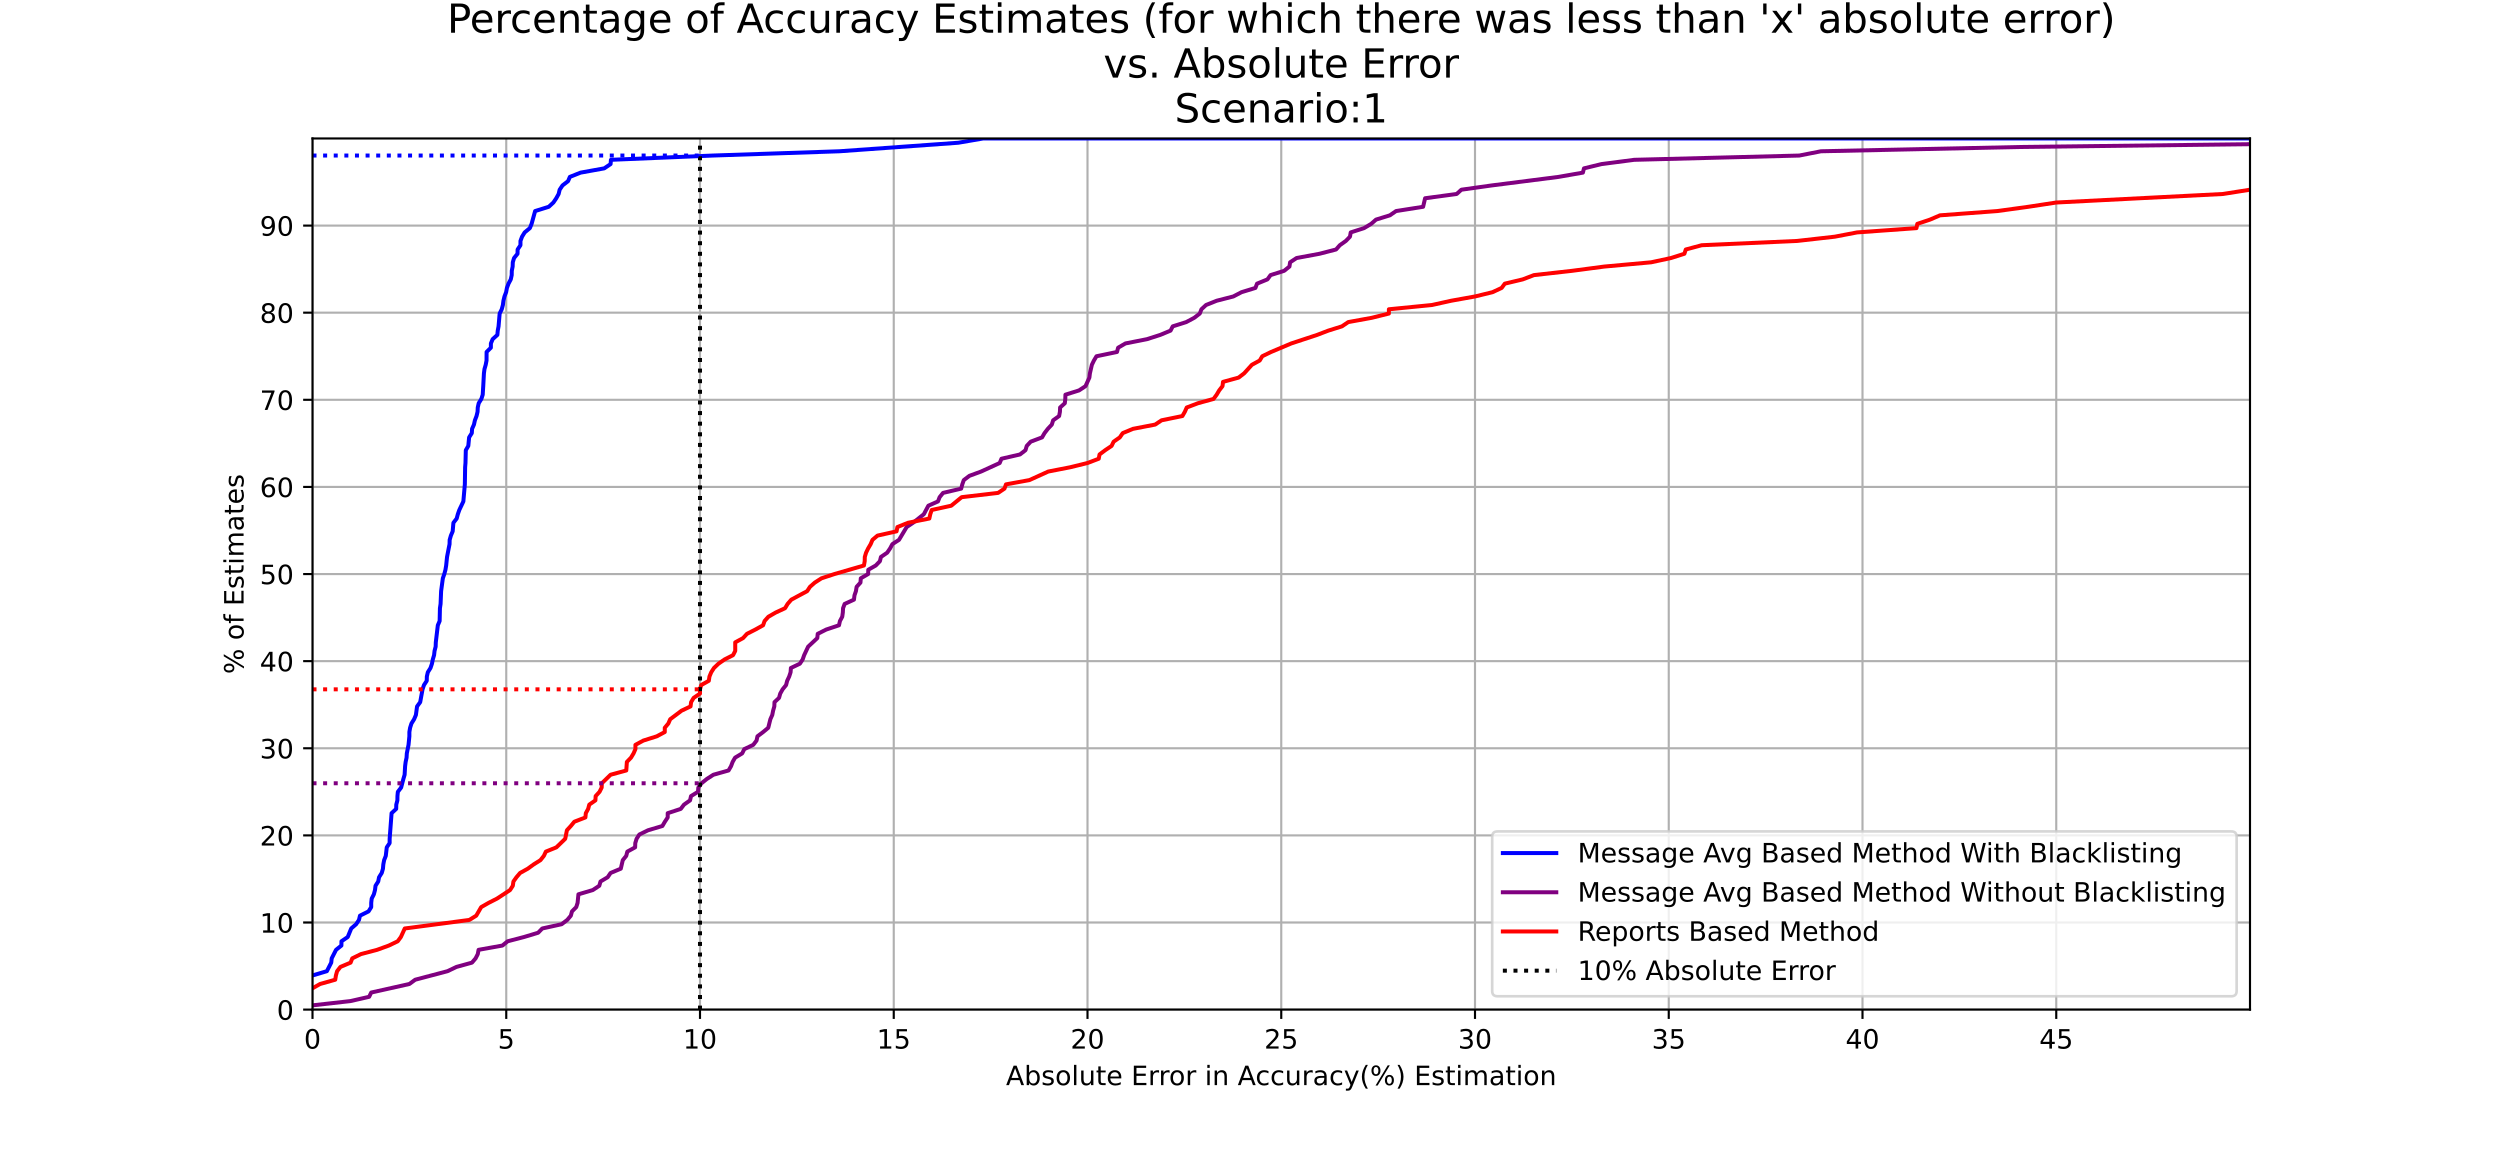 <?xml version="1.0" encoding="utf-8" standalone="no"?>
<!DOCTYPE svg PUBLIC "-//W3C//DTD SVG 1.1//EN"
  "http://www.w3.org/Graphics/SVG/1.1/DTD/svg11.dtd">
<!-- Created with matplotlib (https://matplotlib.org/) -->
<svg height="432pt" version="1.1" viewBox="0 0 936 432" width="936pt" xmlns="http://www.w3.org/2000/svg" xmlns:xlink="http://www.w3.org/1999/xlink">
 <defs>
  <style type="text/css">
*{stroke-linecap:butt;stroke-linejoin:round;}
  </style>
 </defs>
 <g id="figure_1">
  <g id="patch_1">
   <path d="M 0 432 
L 936 432 
L 936 0 
L 0 0 
z
" style="fill:#ffffff;"/>
  </g>
  <g id="axes_1">
   <g id="patch_2">
    <path d="M 117 378 
L 842.4 378 
L 842.4 51.84 
L 117 51.84 
z
" style="fill:#ffffff;"/>
   </g>
   <g id="matplotlib.axis_1">
    <g id="xtick_1">
     <g id="line2d_1">
      <path clip-path="url(#p8e0e2e0a4d)" d="M 117 378 
L 117 51.84 
" style="fill:none;stroke:#b0b0b0;stroke-linecap:square;stroke-width:0.8;"/>
     </g>
     <g id="line2d_2">
      <defs>
       <path d="M 0 0 
L 0 3.5 
" id="mb0bf7fd49f" style="stroke:#000000;stroke-width:0.8;"/>
      </defs>
      <g>
       <use style="stroke:#000000;stroke-width:0.8;" x="117" xlink:href="#mb0bf7fd49f" y="378"/>
      </g>
     </g>
     <g id="text_1">
      <!-- 0 -->
      <defs>
       <path d="M 31.781 66.406 
Q 24.172 66.406 20.328 58.906 
Q 16.5 51.422 16.5 36.375 
Q 16.5 21.391 20.328 13.891 
Q 24.172 6.391 31.781 6.391 
Q 39.453 6.391 43.281 13.891 
Q 47.125 21.391 47.125 36.375 
Q 47.125 51.422 43.281 58.906 
Q 39.453 66.406 31.781 66.406 
z
M 31.781 74.219 
Q 44.047 74.219 50.516 64.516 
Q 56.984 54.828 56.984 36.375 
Q 56.984 17.969 50.516 8.266 
Q 44.047 -1.422 31.781 -1.422 
Q 19.531 -1.422 13.062 8.266 
Q 6.594 17.969 6.594 36.375 
Q 6.594 54.828 13.062 64.516 
Q 19.531 74.219 31.781 74.219 
z
" id="DejaVuSans-48"/>
      </defs>
      <g transform="translate(113.819 392.598)scale(0.1 -0.1)">
       <use xlink:href="#DejaVuSans-48"/>
      </g>
     </g>
    </g>
    <g id="xtick_2">
     <g id="line2d_3">
      <path clip-path="url(#p8e0e2e0a4d)" d="M 189.54 378 
L 189.54 51.84 
" style="fill:none;stroke:#b0b0b0;stroke-linecap:square;stroke-width:0.8;"/>
     </g>
     <g id="line2d_4">
      <g>
       <use style="stroke:#000000;stroke-width:0.8;" x="189.54" xlink:href="#mb0bf7fd49f" y="378"/>
      </g>
     </g>
     <g id="text_2">
      <!-- 5 -->
      <defs>
       <path d="M 10.797 72.906 
L 49.516 72.906 
L 49.516 64.594 
L 19.828 64.594 
L 19.828 46.734 
Q 21.969 47.469 24.109 47.828 
Q 26.266 48.188 28.422 48.188 
Q 40.625 48.188 47.75 41.5 
Q 54.891 34.812 54.891 23.391 
Q 54.891 11.625 47.562 5.094 
Q 40.234 -1.422 26.906 -1.422 
Q 22.312 -1.422 17.547 -0.641 
Q 12.797 0.141 7.719 1.703 
L 7.719 11.625 
Q 12.109 9.234 16.797 8.062 
Q 21.484 6.891 26.703 6.891 
Q 35.156 6.891 40.078 11.328 
Q 45.016 15.766 45.016 23.391 
Q 45.016 31 40.078 35.438 
Q 35.156 39.891 26.703 39.891 
Q 22.75 39.891 18.812 39.016 
Q 14.891 38.141 10.797 36.281 
z
" id="DejaVuSans-53"/>
      </defs>
      <g transform="translate(186.359 392.598)scale(0.1 -0.1)">
       <use xlink:href="#DejaVuSans-53"/>
      </g>
     </g>
    </g>
    <g id="xtick_3">
     <g id="line2d_5">
      <path clip-path="url(#p8e0e2e0a4d)" d="M 262.08 378 
L 262.08 51.84 
" style="fill:none;stroke:#b0b0b0;stroke-linecap:square;stroke-width:0.8;"/>
     </g>
     <g id="line2d_6">
      <g>
       <use style="stroke:#000000;stroke-width:0.8;" x="262.08" xlink:href="#mb0bf7fd49f" y="378"/>
      </g>
     </g>
     <g id="text_3">
      <!-- 10 -->
      <defs>
       <path d="M 12.406 8.297 
L 28.516 8.297 
L 28.516 63.922 
L 10.984 60.406 
L 10.984 69.391 
L 28.422 72.906 
L 38.281 72.906 
L 38.281 8.297 
L 54.391 8.297 
L 54.391 0 
L 12.406 0 
z
" id="DejaVuSans-49"/>
      </defs>
      <g transform="translate(255.718 392.598)scale(0.1 -0.1)">
       <use xlink:href="#DejaVuSans-49"/>
       <use x="63.623" xlink:href="#DejaVuSans-48"/>
      </g>
     </g>
    </g>
    <g id="xtick_4">
     <g id="line2d_7">
      <path clip-path="url(#p8e0e2e0a4d)" d="M 334.62 378 
L 334.62 51.84 
" style="fill:none;stroke:#b0b0b0;stroke-linecap:square;stroke-width:0.8;"/>
     </g>
     <g id="line2d_8">
      <g>
       <use style="stroke:#000000;stroke-width:0.8;" x="334.62" xlink:href="#mb0bf7fd49f" y="378"/>
      </g>
     </g>
     <g id="text_4">
      <!-- 15 -->
      <g transform="translate(328.257 392.598)scale(0.1 -0.1)">
       <use xlink:href="#DejaVuSans-49"/>
       <use x="63.623" xlink:href="#DejaVuSans-53"/>
      </g>
     </g>
    </g>
    <g id="xtick_5">
     <g id="line2d_9">
      <path clip-path="url(#p8e0e2e0a4d)" d="M 407.16 378 
L 407.16 51.84 
" style="fill:none;stroke:#b0b0b0;stroke-linecap:square;stroke-width:0.8;"/>
     </g>
     <g id="line2d_10">
      <g>
       <use style="stroke:#000000;stroke-width:0.8;" x="407.16" xlink:href="#mb0bf7fd49f" y="378"/>
      </g>
     </g>
     <g id="text_5">
      <!-- 20 -->
      <defs>
       <path d="M 19.188 8.297 
L 53.609 8.297 
L 53.609 0 
L 7.328 0 
L 7.328 8.297 
Q 12.938 14.109 22.625 23.891 
Q 32.328 33.688 34.812 36.531 
Q 39.547 41.844 41.422 45.531 
Q 43.312 49.219 43.312 52.781 
Q 43.312 58.594 39.234 62.25 
Q 35.156 65.922 28.609 65.922 
Q 23.969 65.922 18.812 64.312 
Q 13.672 62.703 7.812 59.422 
L 7.812 69.391 
Q 13.766 71.781 18.938 73 
Q 24.125 74.219 28.422 74.219 
Q 39.75 74.219 46.484 68.547 
Q 53.219 62.891 53.219 53.422 
Q 53.219 48.922 51.531 44.891 
Q 49.859 40.875 45.406 35.406 
Q 44.188 33.984 37.641 27.219 
Q 31.109 20.453 19.188 8.297 
z
" id="DejaVuSans-50"/>
      </defs>
      <g transform="translate(400.798 392.598)scale(0.1 -0.1)">
       <use xlink:href="#DejaVuSans-50"/>
       <use x="63.623" xlink:href="#DejaVuSans-48"/>
      </g>
     </g>
    </g>
    <g id="xtick_6">
     <g id="line2d_11">
      <path clip-path="url(#p8e0e2e0a4d)" d="M 479.7 378 
L 479.7 51.84 
" style="fill:none;stroke:#b0b0b0;stroke-linecap:square;stroke-width:0.8;"/>
     </g>
     <g id="line2d_12">
      <g>
       <use style="stroke:#000000;stroke-width:0.8;" x="479.7" xlink:href="#mb0bf7fd49f" y="378"/>
      </g>
     </g>
     <g id="text_6">
      <!-- 25 -->
      <g transform="translate(473.337 392.598)scale(0.1 -0.1)">
       <use xlink:href="#DejaVuSans-50"/>
       <use x="63.623" xlink:href="#DejaVuSans-53"/>
      </g>
     </g>
    </g>
    <g id="xtick_7">
     <g id="line2d_13">
      <path clip-path="url(#p8e0e2e0a4d)" d="M 552.24 378 
L 552.24 51.84 
" style="fill:none;stroke:#b0b0b0;stroke-linecap:square;stroke-width:0.8;"/>
     </g>
     <g id="line2d_14">
      <g>
       <use style="stroke:#000000;stroke-width:0.8;" x="552.24" xlink:href="#mb0bf7fd49f" y="378"/>
      </g>
     </g>
     <g id="text_7">
      <!-- 30 -->
      <defs>
       <path d="M 40.578 39.312 
Q 47.656 37.797 51.625 33 
Q 55.609 28.219 55.609 21.188 
Q 55.609 10.406 48.188 4.484 
Q 40.766 -1.422 27.094 -1.422 
Q 22.516 -1.422 17.656 -0.516 
Q 12.797 0.391 7.625 2.203 
L 7.625 11.719 
Q 11.719 9.328 16.594 8.109 
Q 21.484 6.891 26.812 6.891 
Q 36.078 6.891 40.938 10.547 
Q 45.797 14.203 45.797 21.188 
Q 45.797 27.641 41.281 31.266 
Q 36.766 34.906 28.719 34.906 
L 20.219 34.906 
L 20.219 43.016 
L 29.109 43.016 
Q 36.375 43.016 40.234 45.922 
Q 44.094 48.828 44.094 54.297 
Q 44.094 59.906 40.109 62.906 
Q 36.141 65.922 28.719 65.922 
Q 24.656 65.922 20.016 65.031 
Q 15.375 64.156 9.812 62.312 
L 9.812 71.094 
Q 15.438 72.656 20.344 73.438 
Q 25.25 74.219 29.594 74.219 
Q 40.828 74.219 47.359 69.109 
Q 53.906 64.016 53.906 55.328 
Q 53.906 49.266 50.438 45.094 
Q 46.969 40.922 40.578 39.312 
z
" id="DejaVuSans-51"/>
      </defs>
      <g transform="translate(545.878 392.598)scale(0.1 -0.1)">
       <use xlink:href="#DejaVuSans-51"/>
       <use x="63.623" xlink:href="#DejaVuSans-48"/>
      </g>
     </g>
    </g>
    <g id="xtick_8">
     <g id="line2d_15">
      <path clip-path="url(#p8e0e2e0a4d)" d="M 624.78 378 
L 624.78 51.84 
" style="fill:none;stroke:#b0b0b0;stroke-linecap:square;stroke-width:0.8;"/>
     </g>
     <g id="line2d_16">
      <g>
       <use style="stroke:#000000;stroke-width:0.8;" x="624.78" xlink:href="#mb0bf7fd49f" y="378"/>
      </g>
     </g>
     <g id="text_8">
      <!-- 35 -->
      <g transform="translate(618.418 392.598)scale(0.1 -0.1)">
       <use xlink:href="#DejaVuSans-51"/>
       <use x="63.623" xlink:href="#DejaVuSans-53"/>
      </g>
     </g>
    </g>
    <g id="xtick_9">
     <g id="line2d_17">
      <path clip-path="url(#p8e0e2e0a4d)" d="M 697.32 378 
L 697.32 51.84 
" style="fill:none;stroke:#b0b0b0;stroke-linecap:square;stroke-width:0.8;"/>
     </g>
     <g id="line2d_18">
      <g>
       <use style="stroke:#000000;stroke-width:0.8;" x="697.32" xlink:href="#mb0bf7fd49f" y="378"/>
      </g>
     </g>
     <g id="text_9">
      <!-- 40 -->
      <defs>
       <path d="M 37.797 64.312 
L 12.891 25.391 
L 37.797 25.391 
z
M 35.203 72.906 
L 47.609 72.906 
L 47.609 25.391 
L 58.016 25.391 
L 58.016 17.188 
L 47.609 17.188 
L 47.609 0 
L 37.797 0 
L 37.797 17.188 
L 4.891 17.188 
L 4.891 26.703 
z
" id="DejaVuSans-52"/>
      </defs>
      <g transform="translate(690.957 392.598)scale(0.1 -0.1)">
       <use xlink:href="#DejaVuSans-52"/>
       <use x="63.623" xlink:href="#DejaVuSans-48"/>
      </g>
     </g>
    </g>
    <g id="xtick_10">
     <g id="line2d_19">
      <path clip-path="url(#p8e0e2e0a4d)" d="M 769.86 378 
L 769.86 51.84 
" style="fill:none;stroke:#b0b0b0;stroke-linecap:square;stroke-width:0.8;"/>
     </g>
     <g id="line2d_20">
      <g>
       <use style="stroke:#000000;stroke-width:0.8;" x="769.86" xlink:href="#mb0bf7fd49f" y="378"/>
      </g>
     </g>
     <g id="text_10">
      <!-- 45 -->
      <g transform="translate(763.497 392.598)scale(0.1 -0.1)">
       <use xlink:href="#DejaVuSans-52"/>
       <use x="63.623" xlink:href="#DejaVuSans-53"/>
      </g>
     </g>
    </g>
    <g id="text_11">
     <!-- Absolute Error in Accuracy(%) Estimation -->
     <defs>
      <path d="M 34.188 63.188 
L 20.797 26.906 
L 47.609 26.906 
z
M 28.609 72.906 
L 39.797 72.906 
L 67.578 0 
L 57.328 0 
L 50.688 18.703 
L 17.828 18.703 
L 11.188 0 
L 0.781 0 
z
" id="DejaVuSans-65"/>
      <path d="M 48.688 27.297 
Q 48.688 37.203 44.609 42.844 
Q 40.531 48.484 33.406 48.484 
Q 26.266 48.484 22.188 42.844 
Q 18.109 37.203 18.109 27.297 
Q 18.109 17.391 22.188 11.75 
Q 26.266 6.109 33.406 6.109 
Q 40.531 6.109 44.609 11.75 
Q 48.688 17.391 48.688 27.297 
z
M 18.109 46.391 
Q 20.953 51.266 25.266 53.625 
Q 29.594 56 35.594 56 
Q 45.562 56 51.781 48.094 
Q 58.016 40.188 58.016 27.297 
Q 58.016 14.406 51.781 6.484 
Q 45.562 -1.422 35.594 -1.422 
Q 29.594 -1.422 25.266 0.953 
Q 20.953 3.328 18.109 8.203 
L 18.109 0 
L 9.078 0 
L 9.078 75.984 
L 18.109 75.984 
z
" id="DejaVuSans-98"/>
      <path d="M 44.281 53.078 
L 44.281 44.578 
Q 40.484 46.531 36.375 47.5 
Q 32.281 48.484 27.875 48.484 
Q 21.188 48.484 17.844 46.438 
Q 14.5 44.391 14.5 40.281 
Q 14.5 37.156 16.891 35.375 
Q 19.281 33.594 26.516 31.984 
L 29.594 31.297 
Q 39.156 29.25 43.188 25.516 
Q 47.219 21.781 47.219 15.094 
Q 47.219 7.469 41.188 3.016 
Q 35.156 -1.422 24.609 -1.422 
Q 20.219 -1.422 15.453 -0.562 
Q 10.688 0.297 5.422 2 
L 5.422 11.281 
Q 10.406 8.688 15.234 7.391 
Q 20.062 6.109 24.812 6.109 
Q 31.156 6.109 34.562 8.281 
Q 37.984 10.453 37.984 14.406 
Q 37.984 18.062 35.516 20.016 
Q 33.062 21.969 24.703 23.781 
L 21.578 24.516 
Q 13.234 26.266 9.516 29.906 
Q 5.812 33.547 5.812 39.891 
Q 5.812 47.609 11.281 51.797 
Q 16.75 56 26.812 56 
Q 31.781 56 36.172 55.266 
Q 40.578 54.547 44.281 53.078 
z
" id="DejaVuSans-115"/>
      <path d="M 30.609 48.391 
Q 23.391 48.391 19.188 42.75 
Q 14.984 37.109 14.984 27.297 
Q 14.984 17.484 19.156 11.844 
Q 23.344 6.203 30.609 6.203 
Q 37.797 6.203 41.984 11.859 
Q 46.188 17.531 46.188 27.297 
Q 46.188 37.016 41.984 42.703 
Q 37.797 48.391 30.609 48.391 
z
M 30.609 56 
Q 42.328 56 49.016 48.375 
Q 55.719 40.766 55.719 27.297 
Q 55.719 13.875 49.016 6.219 
Q 42.328 -1.422 30.609 -1.422 
Q 18.844 -1.422 12.172 6.219 
Q 5.516 13.875 5.516 27.297 
Q 5.516 40.766 12.172 48.375 
Q 18.844 56 30.609 56 
z
" id="DejaVuSans-111"/>
      <path d="M 9.422 75.984 
L 18.406 75.984 
L 18.406 0 
L 9.422 0 
z
" id="DejaVuSans-108"/>
      <path d="M 8.5 21.578 
L 8.5 54.688 
L 17.484 54.688 
L 17.484 21.922 
Q 17.484 14.156 20.5 10.266 
Q 23.531 6.391 29.594 6.391 
Q 36.859 6.391 41.078 11.031 
Q 45.312 15.672 45.312 23.688 
L 45.312 54.688 
L 54.297 54.688 
L 54.297 0 
L 45.312 0 
L 45.312 8.406 
Q 42.047 3.422 37.719 1 
Q 33.406 -1.422 27.688 -1.422 
Q 18.266 -1.422 13.375 4.438 
Q 8.5 10.297 8.5 21.578 
z
M 31.109 56 
z
" id="DejaVuSans-117"/>
      <path d="M 18.312 70.219 
L 18.312 54.688 
L 36.812 54.688 
L 36.812 47.703 
L 18.312 47.703 
L 18.312 18.016 
Q 18.312 11.328 20.141 9.422 
Q 21.969 7.516 27.594 7.516 
L 36.812 7.516 
L 36.812 0 
L 27.594 0 
Q 17.188 0 13.234 3.875 
Q 9.281 7.766 9.281 18.016 
L 9.281 47.703 
L 2.688 47.703 
L 2.688 54.688 
L 9.281 54.688 
L 9.281 70.219 
z
" id="DejaVuSans-116"/>
      <path d="M 56.203 29.594 
L 56.203 25.203 
L 14.891 25.203 
Q 15.484 15.922 20.484 11.062 
Q 25.484 6.203 34.422 6.203 
Q 39.594 6.203 44.453 7.469 
Q 49.312 8.734 54.109 11.281 
L 54.109 2.781 
Q 49.266 0.734 44.188 -0.344 
Q 39.109 -1.422 33.891 -1.422 
Q 20.797 -1.422 13.156 6.188 
Q 5.516 13.812 5.516 26.812 
Q 5.516 40.234 12.766 48.109 
Q 20.016 56 32.328 56 
Q 43.359 56 49.781 48.891 
Q 56.203 41.797 56.203 29.594 
z
M 47.219 32.234 
Q 47.125 39.594 43.094 43.984 
Q 39.062 48.391 32.422 48.391 
Q 24.906 48.391 20.391 44.141 
Q 15.875 39.891 15.188 32.172 
z
" id="DejaVuSans-101"/>
      <path id="DejaVuSans-32"/>
      <path d="M 9.812 72.906 
L 55.906 72.906 
L 55.906 64.594 
L 19.672 64.594 
L 19.672 43.016 
L 54.391 43.016 
L 54.391 34.719 
L 19.672 34.719 
L 19.672 8.297 
L 56.781 8.297 
L 56.781 0 
L 9.812 0 
z
" id="DejaVuSans-69"/>
      <path d="M 41.109 46.297 
Q 39.594 47.172 37.812 47.578 
Q 36.031 48 33.891 48 
Q 26.266 48 22.188 43.047 
Q 18.109 38.094 18.109 28.812 
L 18.109 0 
L 9.078 0 
L 9.078 54.688 
L 18.109 54.688 
L 18.109 46.188 
Q 20.953 51.172 25.484 53.578 
Q 30.031 56 36.531 56 
Q 37.453 56 38.578 55.875 
Q 39.703 55.766 41.062 55.516 
z
" id="DejaVuSans-114"/>
      <path d="M 9.422 54.688 
L 18.406 54.688 
L 18.406 0 
L 9.422 0 
z
M 9.422 75.984 
L 18.406 75.984 
L 18.406 64.594 
L 9.422 64.594 
z
" id="DejaVuSans-105"/>
      <path d="M 54.891 33.016 
L 54.891 0 
L 45.906 0 
L 45.906 32.719 
Q 45.906 40.484 42.875 44.328 
Q 39.844 48.188 33.797 48.188 
Q 26.516 48.188 22.312 43.547 
Q 18.109 38.922 18.109 30.906 
L 18.109 0 
L 9.078 0 
L 9.078 54.688 
L 18.109 54.688 
L 18.109 46.188 
Q 21.344 51.125 25.703 53.562 
Q 30.078 56 35.797 56 
Q 45.219 56 50.047 50.172 
Q 54.891 44.344 54.891 33.016 
z
" id="DejaVuSans-110"/>
      <path d="M 48.781 52.594 
L 48.781 44.188 
Q 44.969 46.297 41.141 47.344 
Q 37.312 48.391 33.406 48.391 
Q 24.656 48.391 19.812 42.844 
Q 14.984 37.312 14.984 27.297 
Q 14.984 17.281 19.812 11.734 
Q 24.656 6.203 33.406 6.203 
Q 37.312 6.203 41.141 7.25 
Q 44.969 8.297 48.781 10.406 
L 48.781 2.094 
Q 45.016 0.344 40.984 -0.531 
Q 36.969 -1.422 32.422 -1.422 
Q 20.062 -1.422 12.781 6.344 
Q 5.516 14.109 5.516 27.297 
Q 5.516 40.672 12.859 48.328 
Q 20.219 56 33.016 56 
Q 37.156 56 41.109 55.141 
Q 45.062 54.297 48.781 52.594 
z
" id="DejaVuSans-99"/>
      <path d="M 34.281 27.484 
Q 23.391 27.484 19.188 25 
Q 14.984 22.516 14.984 16.5 
Q 14.984 11.719 18.141 8.906 
Q 21.297 6.109 26.703 6.109 
Q 34.188 6.109 38.703 11.406 
Q 43.219 16.703 43.219 25.484 
L 43.219 27.484 
z
M 52.203 31.203 
L 52.203 0 
L 43.219 0 
L 43.219 8.297 
Q 40.141 3.328 35.547 0.953 
Q 30.953 -1.422 24.312 -1.422 
Q 15.922 -1.422 10.953 3.297 
Q 6 8.016 6 15.922 
Q 6 25.141 12.172 29.828 
Q 18.359 34.516 30.609 34.516 
L 43.219 34.516 
L 43.219 35.406 
Q 43.219 41.609 39.141 45 
Q 35.062 48.391 27.688 48.391 
Q 23 48.391 18.547 47.266 
Q 14.109 46.141 10.016 43.891 
L 10.016 52.203 
Q 14.938 54.109 19.578 55.047 
Q 24.219 56 28.609 56 
Q 40.484 56 46.344 49.844 
Q 52.203 43.703 52.203 31.203 
z
" id="DejaVuSans-97"/>
      <path d="M 32.172 -5.078 
Q 28.375 -14.844 24.75 -17.812 
Q 21.141 -20.797 15.094 -20.797 
L 7.906 -20.797 
L 7.906 -13.281 
L 13.188 -13.281 
Q 16.891 -13.281 18.938 -11.516 
Q 21 -9.766 23.484 -3.219 
L 25.094 0.875 
L 2.984 54.688 
L 12.5 54.688 
L 29.594 11.922 
L 46.688 54.688 
L 56.203 54.688 
z
" id="DejaVuSans-121"/>
      <path d="M 31 75.875 
Q 24.469 64.656 21.281 53.656 
Q 18.109 42.672 18.109 31.391 
Q 18.109 20.125 21.312 9.062 
Q 24.516 -2 31 -13.188 
L 23.188 -13.188 
Q 15.875 -1.703 12.234 9.375 
Q 8.594 20.453 8.594 31.391 
Q 8.594 42.281 12.203 53.312 
Q 15.828 64.359 23.188 75.875 
z
" id="DejaVuSans-40"/>
      <path d="M 72.703 32.078 
Q 68.453 32.078 66.031 28.469 
Q 63.625 24.859 63.625 18.406 
Q 63.625 12.062 66.031 8.422 
Q 68.453 4.781 72.703 4.781 
Q 76.859 4.781 79.266 8.422 
Q 81.688 12.062 81.688 18.406 
Q 81.688 24.812 79.266 28.438 
Q 76.859 32.078 72.703 32.078 
z
M 72.703 38.281 
Q 80.422 38.281 84.953 32.906 
Q 89.5 27.547 89.5 18.406 
Q 89.5 9.281 84.938 3.922 
Q 80.375 -1.422 72.703 -1.422 
Q 64.891 -1.422 60.344 3.922 
Q 55.812 9.281 55.812 18.406 
Q 55.812 27.594 60.375 32.938 
Q 64.938 38.281 72.703 38.281 
z
M 22.312 68.016 
Q 18.109 68.016 15.688 64.375 
Q 13.281 60.75 13.281 54.391 
Q 13.281 47.953 15.672 44.328 
Q 18.062 40.719 22.312 40.719 
Q 26.562 40.719 28.969 44.328 
Q 31.391 47.953 31.391 54.391 
Q 31.391 60.688 28.953 64.344 
Q 26.516 68.016 22.312 68.016 
z
M 66.406 74.219 
L 74.219 74.219 
L 28.609 -1.422 
L 20.797 -1.422 
z
M 22.312 74.219 
Q 30.031 74.219 34.609 68.875 
Q 39.203 63.531 39.203 54.391 
Q 39.203 45.172 34.641 39.844 
Q 30.078 34.516 22.312 34.516 
Q 14.547 34.516 10.031 39.859 
Q 5.516 45.219 5.516 54.391 
Q 5.516 63.484 10.047 68.844 
Q 14.594 74.219 22.312 74.219 
z
" id="DejaVuSans-37"/>
      <path d="M 8.016 75.875 
L 15.828 75.875 
Q 23.141 64.359 26.781 53.312 
Q 30.422 42.281 30.422 31.391 
Q 30.422 20.453 26.781 9.375 
Q 23.141 -1.703 15.828 -13.188 
L 8.016 -13.188 
Q 14.5 -2 17.703 9.062 
Q 20.906 20.125 20.906 31.391 
Q 20.906 42.672 17.703 53.656 
Q 14.5 64.656 8.016 75.875 
z
" id="DejaVuSans-41"/>
      <path d="M 52 44.188 
Q 55.375 50.25 60.062 53.125 
Q 64.75 56 71.094 56 
Q 79.641 56 84.281 50.016 
Q 88.922 44.047 88.922 33.016 
L 88.922 0 
L 79.891 0 
L 79.891 32.719 
Q 79.891 40.578 77.094 44.375 
Q 74.312 48.188 68.609 48.188 
Q 61.625 48.188 57.562 43.547 
Q 53.516 38.922 53.516 30.906 
L 53.516 0 
L 44.484 0 
L 44.484 32.719 
Q 44.484 40.625 41.703 44.406 
Q 38.922 48.188 33.109 48.188 
Q 26.219 48.188 22.156 43.531 
Q 18.109 38.875 18.109 30.906 
L 18.109 0 
L 9.078 0 
L 9.078 54.688 
L 18.109 54.688 
L 18.109 46.188 
Q 21.188 51.219 25.484 53.609 
Q 29.781 56 35.688 56 
Q 41.656 56 45.828 52.969 
Q 50 49.953 52 44.188 
z
" id="DejaVuSans-109"/>
     </defs>
     <g transform="translate(376.642 406.277)scale(0.1 -0.1)">
      <use xlink:href="#DejaVuSans-65"/>
      <use x="68.408" xlink:href="#DejaVuSans-98"/>
      <use x="131.885" xlink:href="#DejaVuSans-115"/>
      <use x="183.984" xlink:href="#DejaVuSans-111"/>
      <use x="245.166" xlink:href="#DejaVuSans-108"/>
      <use x="272.949" xlink:href="#DejaVuSans-117"/>
      <use x="336.328" xlink:href="#DejaVuSans-116"/>
      <use x="375.537" xlink:href="#DejaVuSans-101"/>
      <use x="437.061" xlink:href="#DejaVuSans-32"/>
      <use x="468.848" xlink:href="#DejaVuSans-69"/>
      <use x="532.031" xlink:href="#DejaVuSans-114"/>
      <use x="571.395" xlink:href="#DejaVuSans-114"/>
      <use x="610.258" xlink:href="#DejaVuSans-111"/>
      <use x="671.439" xlink:href="#DejaVuSans-114"/>
      <use x="712.553" xlink:href="#DejaVuSans-32"/>
      <use x="744.34" xlink:href="#DejaVuSans-105"/>
      <use x="772.123" xlink:href="#DejaVuSans-110"/>
      <use x="835.502" xlink:href="#DejaVuSans-32"/>
      <use x="867.289" xlink:href="#DejaVuSans-65"/>
      <use x="933.947" xlink:href="#DejaVuSans-99"/>
      <use x="988.928" xlink:href="#DejaVuSans-99"/>
      <use x="1043.908" xlink:href="#DejaVuSans-117"/>
      <use x="1107.287" xlink:href="#DejaVuSans-114"/>
      <use x="1148.4" xlink:href="#DejaVuSans-97"/>
      <use x="1209.68" xlink:href="#DejaVuSans-99"/>
      <use x="1264.66" xlink:href="#DejaVuSans-121"/>
      <use x="1323.84" xlink:href="#DejaVuSans-40"/>
      <use x="1362.854" xlink:href="#DejaVuSans-37"/>
      <use x="1457.873" xlink:href="#DejaVuSans-41"/>
      <use x="1496.887" xlink:href="#DejaVuSans-32"/>
      <use x="1528.674" xlink:href="#DejaVuSans-69"/>
      <use x="1591.857" xlink:href="#DejaVuSans-115"/>
      <use x="1643.957" xlink:href="#DejaVuSans-116"/>
      <use x="1683.166" xlink:href="#DejaVuSans-105"/>
      <use x="1710.949" xlink:href="#DejaVuSans-109"/>
      <use x="1808.361" xlink:href="#DejaVuSans-97"/>
      <use x="1869.641" xlink:href="#DejaVuSans-116"/>
      <use x="1908.85" xlink:href="#DejaVuSans-105"/>
      <use x="1936.633" xlink:href="#DejaVuSans-111"/>
      <use x="1997.814" xlink:href="#DejaVuSans-110"/>
     </g>
    </g>
   </g>
   <g id="matplotlib.axis_2">
    <g id="ytick_1">
     <g id="line2d_21">
      <path clip-path="url(#p8e0e2e0a4d)" d="M 117 378 
L 842.4 378 
" style="fill:none;stroke:#b0b0b0;stroke-linecap:square;stroke-width:0.8;"/>
     </g>
     <g id="line2d_22">
      <defs>
       <path d="M 0 0 
L -3.5 0 
" id="ma52192c8f7" style="stroke:#000000;stroke-width:0.8;"/>
      </defs>
      <g>
       <use style="stroke:#000000;stroke-width:0.8;" x="117" xlink:href="#ma52192c8f7" y="378"/>
      </g>
     </g>
     <g id="text_12">
      <!-- 0 -->
      <g transform="translate(103.638 381.799)scale(0.1 -0.1)">
       <use xlink:href="#DejaVuSans-48"/>
      </g>
     </g>
    </g>
    <g id="ytick_2">
     <g id="line2d_23">
      <path clip-path="url(#p8e0e2e0a4d)" d="M 117 345.384 
L 842.4 345.384 
" style="fill:none;stroke:#b0b0b0;stroke-linecap:square;stroke-width:0.8;"/>
     </g>
     <g id="line2d_24">
      <g>
       <use style="stroke:#000000;stroke-width:0.8;" x="117" xlink:href="#ma52192c8f7" y="345.384"/>
      </g>
     </g>
     <g id="text_13">
      <!-- 10 -->
      <g transform="translate(97.275 349.183)scale(0.1 -0.1)">
       <use xlink:href="#DejaVuSans-49"/>
       <use x="63.623" xlink:href="#DejaVuSans-48"/>
      </g>
     </g>
    </g>
    <g id="ytick_3">
     <g id="line2d_25">
      <path clip-path="url(#p8e0e2e0a4d)" d="M 117 312.768 
L 842.4 312.768 
" style="fill:none;stroke:#b0b0b0;stroke-linecap:square;stroke-width:0.8;"/>
     </g>
     <g id="line2d_26">
      <g>
       <use style="stroke:#000000;stroke-width:0.8;" x="117" xlink:href="#ma52192c8f7" y="312.768"/>
      </g>
     </g>
     <g id="text_14">
      <!-- 20 -->
      <g transform="translate(97.275 316.567)scale(0.1 -0.1)">
       <use xlink:href="#DejaVuSans-50"/>
       <use x="63.623" xlink:href="#DejaVuSans-48"/>
      </g>
     </g>
    </g>
    <g id="ytick_4">
     <g id="line2d_27">
      <path clip-path="url(#p8e0e2e0a4d)" d="M 117 280.152 
L 842.4 280.152 
" style="fill:none;stroke:#b0b0b0;stroke-linecap:square;stroke-width:0.8;"/>
     </g>
     <g id="line2d_28">
      <g>
       <use style="stroke:#000000;stroke-width:0.8;" x="117" xlink:href="#ma52192c8f7" y="280.152"/>
      </g>
     </g>
     <g id="text_15">
      <!-- 30 -->
      <g transform="translate(97.275 283.951)scale(0.1 -0.1)">
       <use xlink:href="#DejaVuSans-51"/>
       <use x="63.623" xlink:href="#DejaVuSans-48"/>
      </g>
     </g>
    </g>
    <g id="ytick_5">
     <g id="line2d_29">
      <path clip-path="url(#p8e0e2e0a4d)" d="M 117 247.536 
L 842.4 247.536 
" style="fill:none;stroke:#b0b0b0;stroke-linecap:square;stroke-width:0.8;"/>
     </g>
     <g id="line2d_30">
      <g>
       <use style="stroke:#000000;stroke-width:0.8;" x="117" xlink:href="#ma52192c8f7" y="247.536"/>
      </g>
     </g>
     <g id="text_16">
      <!-- 40 -->
      <g transform="translate(97.275 251.335)scale(0.1 -0.1)">
       <use xlink:href="#DejaVuSans-52"/>
       <use x="63.623" xlink:href="#DejaVuSans-48"/>
      </g>
     </g>
    </g>
    <g id="ytick_6">
     <g id="line2d_31">
      <path clip-path="url(#p8e0e2e0a4d)" d="M 117 214.92 
L 842.4 214.92 
" style="fill:none;stroke:#b0b0b0;stroke-linecap:square;stroke-width:0.8;"/>
     </g>
     <g id="line2d_32">
      <g>
       <use style="stroke:#000000;stroke-width:0.8;" x="117" xlink:href="#ma52192c8f7" y="214.92"/>
      </g>
     </g>
     <g id="text_17">
      <!-- 50 -->
      <g transform="translate(97.275 218.719)scale(0.1 -0.1)">
       <use xlink:href="#DejaVuSans-53"/>
       <use x="63.623" xlink:href="#DejaVuSans-48"/>
      </g>
     </g>
    </g>
    <g id="ytick_7">
     <g id="line2d_33">
      <path clip-path="url(#p8e0e2e0a4d)" d="M 117 182.304 
L 842.4 182.304 
" style="fill:none;stroke:#b0b0b0;stroke-linecap:square;stroke-width:0.8;"/>
     </g>
     <g id="line2d_34">
      <g>
       <use style="stroke:#000000;stroke-width:0.8;" x="117" xlink:href="#ma52192c8f7" y="182.304"/>
      </g>
     </g>
     <g id="text_18">
      <!-- 60 -->
      <defs>
       <path d="M 33.016 40.375 
Q 26.375 40.375 22.484 35.828 
Q 18.609 31.297 18.609 23.391 
Q 18.609 15.531 22.484 10.953 
Q 26.375 6.391 33.016 6.391 
Q 39.656 6.391 43.531 10.953 
Q 47.406 15.531 47.406 23.391 
Q 47.406 31.297 43.531 35.828 
Q 39.656 40.375 33.016 40.375 
z
M 52.594 71.297 
L 52.594 62.312 
Q 48.875 64.062 45.094 64.984 
Q 41.312 65.922 37.594 65.922 
Q 27.828 65.922 22.672 59.328 
Q 17.531 52.734 16.797 39.406 
Q 19.672 43.656 24.016 45.922 
Q 28.375 48.188 33.594 48.188 
Q 44.578 48.188 50.953 41.516 
Q 57.328 34.859 57.328 23.391 
Q 57.328 12.156 50.688 5.359 
Q 44.047 -1.422 33.016 -1.422 
Q 20.359 -1.422 13.672 8.266 
Q 6.984 17.969 6.984 36.375 
Q 6.984 53.656 15.188 63.938 
Q 23.391 74.219 37.203 74.219 
Q 40.922 74.219 44.703 73.484 
Q 48.484 72.75 52.594 71.297 
z
" id="DejaVuSans-54"/>
      </defs>
      <g transform="translate(97.275 186.103)scale(0.1 -0.1)">
       <use xlink:href="#DejaVuSans-54"/>
       <use x="63.623" xlink:href="#DejaVuSans-48"/>
      </g>
     </g>
    </g>
    <g id="ytick_8">
     <g id="line2d_35">
      <path clip-path="url(#p8e0e2e0a4d)" d="M 117 149.688 
L 842.4 149.688 
" style="fill:none;stroke:#b0b0b0;stroke-linecap:square;stroke-width:0.8;"/>
     </g>
     <g id="line2d_36">
      <g>
       <use style="stroke:#000000;stroke-width:0.8;" x="117" xlink:href="#ma52192c8f7" y="149.688"/>
      </g>
     </g>
     <g id="text_19">
      <!-- 70 -->
      <defs>
       <path d="M 8.203 72.906 
L 55.078 72.906 
L 55.078 68.703 
L 28.609 0 
L 18.312 0 
L 43.219 64.594 
L 8.203 64.594 
z
" id="DejaVuSans-55"/>
      </defs>
      <g transform="translate(97.275 153.487)scale(0.1 -0.1)">
       <use xlink:href="#DejaVuSans-55"/>
       <use x="63.623" xlink:href="#DejaVuSans-48"/>
      </g>
     </g>
    </g>
    <g id="ytick_9">
     <g id="line2d_37">
      <path clip-path="url(#p8e0e2e0a4d)" d="M 117 117.072 
L 842.4 117.072 
" style="fill:none;stroke:#b0b0b0;stroke-linecap:square;stroke-width:0.8;"/>
     </g>
     <g id="line2d_38">
      <g>
       <use style="stroke:#000000;stroke-width:0.8;" x="117" xlink:href="#ma52192c8f7" y="117.072"/>
      </g>
     </g>
     <g id="text_20">
      <!-- 80 -->
      <defs>
       <path d="M 31.781 34.625 
Q 24.75 34.625 20.719 30.859 
Q 16.703 27.094 16.703 20.516 
Q 16.703 13.922 20.719 10.156 
Q 24.75 6.391 31.781 6.391 
Q 38.812 6.391 42.859 10.172 
Q 46.922 13.969 46.922 20.516 
Q 46.922 27.094 42.891 30.859 
Q 38.875 34.625 31.781 34.625 
z
M 21.922 38.812 
Q 15.578 40.375 12.031 44.719 
Q 8.5 49.078 8.5 55.328 
Q 8.5 64.062 14.719 69.141 
Q 20.953 74.219 31.781 74.219 
Q 42.672 74.219 48.875 69.141 
Q 55.078 64.062 55.078 55.328 
Q 55.078 49.078 51.531 44.719 
Q 48 40.375 41.703 38.812 
Q 48.828 37.156 52.797 32.312 
Q 56.781 27.484 56.781 20.516 
Q 56.781 9.906 50.312 4.234 
Q 43.844 -1.422 31.781 -1.422 
Q 19.734 -1.422 13.25 4.234 
Q 6.781 9.906 6.781 20.516 
Q 6.781 27.484 10.781 32.312 
Q 14.797 37.156 21.922 38.812 
z
M 18.312 54.391 
Q 18.312 48.734 21.844 45.562 
Q 25.391 42.391 31.781 42.391 
Q 38.141 42.391 41.719 45.562 
Q 45.312 48.734 45.312 54.391 
Q 45.312 60.062 41.719 63.234 
Q 38.141 66.406 31.781 66.406 
Q 25.391 66.406 21.844 63.234 
Q 18.312 60.062 18.312 54.391 
z
" id="DejaVuSans-56"/>
      </defs>
      <g transform="translate(97.275 120.871)scale(0.1 -0.1)">
       <use xlink:href="#DejaVuSans-56"/>
       <use x="63.623" xlink:href="#DejaVuSans-48"/>
      </g>
     </g>
    </g>
    <g id="ytick_10">
     <g id="line2d_39">
      <path clip-path="url(#p8e0e2e0a4d)" d="M 117 84.456 
L 842.4 84.456 
" style="fill:none;stroke:#b0b0b0;stroke-linecap:square;stroke-width:0.8;"/>
     </g>
     <g id="line2d_40">
      <g>
       <use style="stroke:#000000;stroke-width:0.8;" x="117" xlink:href="#ma52192c8f7" y="84.456"/>
      </g>
     </g>
     <g id="text_21">
      <!-- 90 -->
      <defs>
       <path d="M 10.984 1.516 
L 10.984 10.5 
Q 14.703 8.734 18.5 7.812 
Q 22.312 6.891 25.984 6.891 
Q 35.75 6.891 40.891 13.453 
Q 46.047 20.016 46.781 33.406 
Q 43.953 29.203 39.594 26.953 
Q 35.25 24.703 29.984 24.703 
Q 19.047 24.703 12.672 31.312 
Q 6.297 37.938 6.297 49.422 
Q 6.297 60.641 12.938 67.422 
Q 19.578 74.219 30.609 74.219 
Q 43.266 74.219 49.922 64.516 
Q 56.594 54.828 56.594 36.375 
Q 56.594 19.141 48.406 8.859 
Q 40.234 -1.422 26.422 -1.422 
Q 22.703 -1.422 18.891 -0.688 
Q 15.094 0.047 10.984 1.516 
z
M 30.609 32.422 
Q 37.25 32.422 41.125 36.953 
Q 45.016 41.5 45.016 49.422 
Q 45.016 57.281 41.125 61.844 
Q 37.25 66.406 30.609 66.406 
Q 23.969 66.406 20.094 61.844 
Q 16.219 57.281 16.219 49.422 
Q 16.219 41.5 20.094 36.953 
Q 23.969 32.422 30.609 32.422 
z
" id="DejaVuSans-57"/>
      </defs>
      <g transform="translate(97.275 88.255)scale(0.1 -0.1)">
       <use xlink:href="#DejaVuSans-57"/>
       <use x="63.623" xlink:href="#DejaVuSans-48"/>
      </g>
     </g>
    </g>
    <g id="text_22">
     <!-- % of Estimates -->
     <defs>
      <path d="M 37.109 75.984 
L 37.109 68.5 
L 28.516 68.5 
Q 23.688 68.5 21.797 66.547 
Q 19.922 64.594 19.922 59.516 
L 19.922 54.688 
L 34.719 54.688 
L 34.719 47.703 
L 19.922 47.703 
L 19.922 0 
L 10.891 0 
L 10.891 47.703 
L 2.297 47.703 
L 2.297 54.688 
L 10.891 54.688 
L 10.891 58.5 
Q 10.891 67.625 15.141 71.797 
Q 19.391 75.984 28.609 75.984 
z
" id="DejaVuSans-102"/>
     </defs>
     <g transform="translate(91.195 252.357)rotate(-90)scale(0.1 -0.1)">
      <use xlink:href="#DejaVuSans-37"/>
      <use x="95.02" xlink:href="#DejaVuSans-32"/>
      <use x="126.807" xlink:href="#DejaVuSans-111"/>
      <use x="187.988" xlink:href="#DejaVuSans-102"/>
      <use x="223.193" xlink:href="#DejaVuSans-32"/>
      <use x="254.98" xlink:href="#DejaVuSans-69"/>
      <use x="318.164" xlink:href="#DejaVuSans-115"/>
      <use x="370.264" xlink:href="#DejaVuSans-116"/>
      <use x="409.473" xlink:href="#DejaVuSans-105"/>
      <use x="437.256" xlink:href="#DejaVuSans-109"/>
      <use x="534.668" xlink:href="#DejaVuSans-97"/>
      <use x="595.947" xlink:href="#DejaVuSans-116"/>
      <use x="635.156" xlink:href="#DejaVuSans-101"/>
      <use x="696.68" xlink:href="#DejaVuSans-115"/>
     </g>
    </g>
   </g>
   <g id="line2d_41">
    <path clip-path="url(#p8e0e2e0a4d)" d="M 117 365.209 
L 122.374 363.611 
L 124.009 360.413 
L 124.186 358.814 
L 125.815 355.616 
L 127.819 354.018 
L 127.845 352.419 
L 130.189 350.82 
L 131.498 347.622 
L 133.337 346.024 
L 134.394 344.425 
L 134.78 342.826 
L 137.981 341.227 
L 138.981 339.628 
L 138.983 338.029 
L 139.164 336.431 
L 139.972 334.832 
L 140.399 333.233 
L 140.594 331.634 
L 141.6 330.035 
L 141.915 328.436 
L 142.92 326.838 
L 143.378 325.239 
L 143.513 323.64 
L 143.817 322.041 
L 144.436 320.442 
L 144.807 317.245 
L 145.883 315.646 
L 145.884 314.047 
L 146.608 304.454 
L 148.326 302.855 
L 148.365 301.256 
L 148.778 299.658 
L 148.807 298.059 
L 148.954 296.46 
L 150.18 294.861 
L 151.018 291.664 
L 151.487 290.065 
L 151.67 286.867 
L 151.874 285.268 
L 152.217 283.669 
L 152.312 282.071 
L 152.952 278.873 
L 153.27 275.675 
L 153.27 274.076 
L 153.541 272.478 
L 154.048 270.879 
L 155.041 269.28 
L 155.716 267.681 
L 156.148 264.484 
L 157.319 262.885 
L 158.195 258.088 
L 158.735 256.489 
L 159.772 254.891 
L 159.813 253.292 
L 160.179 251.693 
L 161.18 250.094 
L 161.721 248.495 
L 162.039 246.896 
L 162.516 245.298 
L 162.694 243.699 
L 163.106 242.1 
L 163.162 240.501 
L 163.922 234.106 
L 164.601 232.507 
L 164.712 227.711 
L 164.949 226.112 
L 165.155 221.315 
L 165.798 216.519 
L 166.348 214.92 
L 166.775 213.321 
L 167.042 211.722 
L 167.373 208.525 
L 167.99 205.327 
L 168.312 203.728 
L 168.354 202.129 
L 168.814 200.531 
L 169.48 198.932 
L 169.757 195.734 
L 170.984 194.135 
L 171.405 192.536 
L 171.965 190.938 
L 173.48 187.74 
L 174.038 181.345 
L 174.144 174.949 
L 174.275 173.351 
L 174.399 168.554 
L 175.332 166.955 
L 175.636 163.758 
L 176.644 162.159 
L 176.745 160.56 
L 177.45 158.961 
L 177.804 157.362 
L 178.414 155.764 
L 178.798 154.165 
L 178.872 152.566 
L 179.229 150.967 
L 180.222 149.368 
L 180.729 147.769 
L 180.925 144.572 
L 181.182 139.775 
L 181.389 138.176 
L 181.848 136.578 
L 182.158 134.979 
L 182.182 131.781 
L 183.776 130.182 
L 183.789 128.584 
L 184.449 126.985 
L 186.213 125.386 
L 186.357 123.787 
L 186.66 122.188 
L 187.071 117.392 
L 187.853 115.793 
L 188.281 114.194 
L 188.485 112.595 
L 188.874 110.996 
L 189.489 109.398 
L 189.792 107.799 
L 190.387 106.2 
L 191.23 104.601 
L 191.581 103.002 
L 191.613 101.404 
L 191.931 99.805 
L 191.99 98.206 
L 192.463 96.607 
L 193.759 95.008 
L 193.795 93.409 
L 194.857 91.811 
L 194.862 90.212 
L 195.456 88.613 
L 196.439 87.014 
L 198.374 85.415 
L 199.028 83.816 
L 200.35 79.02 
L 205.461 77.421 
L 207.188 75.822 
L 208.267 74.224 
L 209.151 72.625 
L 209.535 71.026 
L 210.607 69.427 
L 212.679 67.828 
L 213.358 66.229 
L 217.376 64.631 
L 226.229 63.032 
L 228.6 61.433 
L 228.741 59.834 
L 266.863 58.235 
L 314.32 56.636 
L 358.8 53.439 
L 368.1 51.84 
L 937 51.84 
L 937 51.84 
" style="fill:none;stroke:#0000ff;stroke-linecap:square;stroke-width:1.5;"/>
   </g>
   <g id="line2d_42">
    <path clip-path="url(#p8e0e2e0a4d)" d="M 117 376.401 
L 131.224 374.802 
L 138.203 373.204 
L 138.981 371.605 
L 153.27 368.407 
L 155.452 366.808 
L 167.553 363.611 
L 170.902 362.012 
L 176.703 360.413 
L 178.061 358.814 
L 178.878 357.215 
L 179.177 355.616 
L 188.094 354.018 
L 190.059 352.419 
L 196.177 350.82 
L 201.466 349.221 
L 203.031 347.622 
L 210.281 346.024 
L 212.377 344.425 
L 213.72 342.826 
L 214.151 341.227 
L 215.74 339.628 
L 216.251 338.029 
L 216.564 334.832 
L 221.949 333.233 
L 224.371 331.634 
L 224.829 330.035 
L 227.509 328.436 
L 228.6 326.838 
L 232.421 325.239 
L 233.17 322.041 
L 234.458 320.442 
L 234.877 318.844 
L 237.788 317.245 
L 237.849 315.646 
L 238.338 314.047 
L 239.366 312.448 
L 242.638 310.849 
L 247.999 309.251 
L 248.93 307.652 
L 249.99 306.053 
L 249.99 304.454 
L 254.871 302.855 
L 256.091 301.256 
L 258.351 299.658 
L 258.718 298.059 
L 261.326 296.46 
L 261.453 294.861 
L 262.631 293.262 
L 264.612 291.664 
L 267.092 290.065 
L 272.768 288.466 
L 273.697 286.867 
L 274.296 285.268 
L 275.213 283.669 
L 277.868 282.071 
L 278.664 280.472 
L 282.017 278.873 
L 283.246 277.274 
L 283.591 275.675 
L 285.714 274.076 
L 287.633 272.478 
L 288.424 269.28 
L 289.136 267.681 
L 289.451 266.082 
L 289.906 264.484 
L 289.972 262.885 
L 291.669 261.286 
L 292.117 259.687 
L 293.011 258.088 
L 294.305 256.489 
L 294.717 254.891 
L 295.472 253.292 
L 295.995 251.693 
L 296.113 250.094 
L 299.47 248.495 
L 300.519 246.896 
L 301.073 245.298 
L 302.573 242.1 
L 305.991 238.902 
L 306.158 237.304 
L 309.328 235.705 
L 314.119 234.106 
L 314.477 232.507 
L 315.332 230.908 
L 315.556 229.309 
L 315.641 227.711 
L 316.233 226.112 
L 319.719 224.513 
L 319.913 222.914 
L 320.462 221.315 
L 320.716 219.716 
L 322.158 218.118 
L 322.279 216.519 
L 325.026 214.92 
L 325.088 213.321 
L 327.884 211.722 
L 329.426 210.124 
L 329.825 208.525 
L 332.162 206.926 
L 333.248 205.327 
L 334.108 203.728 
L 336.577 202.129 
L 339.45 197.333 
L 341.833 195.734 
L 345.874 192.536 
L 347.579 189.339 
L 351.172 187.74 
L 351.793 186.141 
L 353.081 184.542 
L 359.865 182.944 
L 360.282 181.345 
L 360.846 179.746 
L 362.961 178.147 
L 367.302 176.548 
L 374.286 173.351 
L 374.946 171.752 
L 381.867 170.153 
L 383.941 168.554 
L 384.413 166.955 
L 385.907 165.356 
L 390.148 163.758 
L 391.074 162.159 
L 392.304 160.56 
L 393.797 158.961 
L 394.297 157.362 
L 396.533 155.764 
L 396.835 154.165 
L 396.904 152.566 
L 398.667 150.967 
L 398.843 149.368 
L 398.9 147.769 
L 403.991 146.171 
L 406.416 144.572 
L 407.862 141.374 
L 408.062 139.775 
L 408.795 136.578 
L 409.568 134.979 
L 410.522 133.38 
L 418.199 131.781 
L 418.623 130.182 
L 421.359 128.584 
L 429.43 126.985 
L 434.405 125.386 
L 438.249 123.787 
L 439.072 122.188 
L 444.128 120.589 
L 447.121 118.991 
L 449.201 117.392 
L 449.815 115.793 
L 451.543 114.194 
L 455.534 112.595 
L 461.754 110.996 
L 464.819 109.398 
L 470.028 107.799 
L 470.635 106.2 
L 474.531 104.601 
L 475.691 103.002 
L 480.763 101.404 
L 482.766 99.805 
L 483.012 98.206 
L 485.434 96.607 
L 494.036 95.008 
L 500.217 93.409 
L 501.629 91.811 
L 503.88 90.212 
L 505.43 88.613 
L 505.711 87.014 
L 510.688 85.415 
L 513.364 83.816 
L 515.184 82.218 
L 520.366 80.619 
L 522.683 79.02 
L 532.812 77.421 
L 533.558 74.224 
L 545.384 72.625 
L 547.138 71.026 
L 558.497 69.427 
L 583.516 66.229 
L 592.629 64.631 
L 593.044 63.032 
L 599.613 61.433 
L 611.849 59.834 
L 673.662 58.235 
L 681.776 56.636 
L 756.292 55.038 
L 887.471 53.439 
L 898.201 51.84 
L 937 51.84 
L 937 51.84 
" style="fill:none;stroke:#800080;stroke-linecap:square;stroke-width:1.5;"/>
   </g>
   <g id="line2d_43">
    <path clip-path="url(#p8e0e2e0a4d)" d="M 117 370.006 
L 119.845 368.407 
L 125.509 366.808 
L 125.767 365.209 
L 126.211 363.611 
L 127.463 362.012 
L 131.258 360.413 
L 131.891 358.814 
L 135.135 357.215 
L 141.18 355.616 
L 145.576 354.018 
L 148.903 352.419 
L 150.083 350.82 
L 151.544 347.622 
L 175.723 344.425 
L 178.301 342.826 
L 180.152 339.628 
L 182.946 338.029 
L 186.086 336.431 
L 190.962 333.233 
L 191.996 331.634 
L 192.227 330.035 
L 193.359 328.436 
L 194.722 326.838 
L 197.601 325.239 
L 199.8 323.64 
L 202.342 322.041 
L 203.616 320.442 
L 204.372 318.844 
L 208.309 317.245 
L 211.617 314.047 
L 212.254 310.849 
L 213.72 309.251 
L 215.028 307.652 
L 219.17 306.053 
L 219.329 304.454 
L 220.203 302.855 
L 220.629 301.256 
L 222.916 299.658 
L 223.011 298.059 
L 224.467 296.46 
L 225.269 294.861 
L 225.318 293.262 
L 228.6 290.065 
L 234.474 288.466 
L 234.702 285.268 
L 236.244 283.669 
L 237.205 282.071 
L 237.9 280.472 
L 237.901 278.873 
L 240.849 277.274 
L 245.902 275.675 
L 248.891 274.076 
L 248.891 272.478 
L 250.223 270.879 
L 250.92 269.28 
L 255.171 266.082 
L 258.541 264.484 
L 258.746 262.885 
L 259.702 261.286 
L 262.08 259.687 
L 262.08 258.088 
L 262.534 256.489 
L 265.378 254.891 
L 265.619 253.292 
L 266.284 251.693 
L 267.307 250.094 
L 268.989 248.495 
L 271.287 246.896 
L 274.451 245.298 
L 275.269 243.699 
L 275.269 240.501 
L 278.2 238.902 
L 279.665 237.304 
L 282.806 235.705 
L 285.698 234.106 
L 286.26 232.507 
L 287.682 230.908 
L 290.465 229.309 
L 293.927 227.711 
L 294.877 226.112 
L 296.267 224.513 
L 302.209 221.315 
L 303.251 219.716 
L 305.067 218.118 
L 307.561 216.519 
L 312.423 214.92 
L 323.46 211.722 
L 323.742 210.124 
L 323.781 208.525 
L 324.257 206.926 
L 325.033 205.327 
L 325.976 203.728 
L 326.649 202.129 
L 328.538 200.531 
L 335.675 198.932 
L 335.988 197.333 
L 339.931 195.734 
L 347.944 194.135 
L 348.287 192.536 
L 348.835 190.938 
L 356.143 189.339 
L 360.046 186.141 
L 373.68 184.542 
L 376.071 182.944 
L 376.638 181.345 
L 385.41 179.746 
L 392.447 176.548 
L 400.65 174.949 
L 407.16 173.351 
L 411.364 171.752 
L 411.663 170.153 
L 413.784 168.554 
L 416.175 166.955 
L 416.954 165.356 
L 419.25 163.758 
L 420.349 162.159 
L 424.185 160.56 
L 432.491 158.961 
L 434.889 157.362 
L 442.69 155.764 
L 443.606 154.165 
L 444.315 152.566 
L 448.518 150.967 
L 454.341 149.368 
L 455.52 147.769 
L 456.46 146.171 
L 457.704 144.572 
L 457.898 142.973 
L 463.731 141.374 
L 465.81 139.775 
L 468.709 136.578 
L 471.639 134.979 
L 472.588 133.38 
L 475.881 131.781 
L 483.455 128.584 
L 493.133 125.386 
L 497.311 123.787 
L 502.42 122.188 
L 504.787 120.589 
L 513.563 118.991 
L 519.999 117.392 
L 520 115.793 
L 536.119 114.194 
L 543.332 112.595 
L 552.24 110.996 
L 558.785 109.398 
L 562.219 107.799 
L 563.4 106.2 
L 570.11 104.601 
L 574.3 103.002 
L 588.51 101.404 
L 600.601 99.805 
L 618.186 98.206 
L 625.613 96.607 
L 630.638 95.008 
L 631.159 93.409 
L 637.119 91.811 
L 672.825 90.212 
L 686.957 88.613 
L 695.29 87.014 
L 717.514 85.415 
L 717.837 83.816 
L 722.609 82.218 
L 726.336 80.619 
L 747.783 79.02 
L 759.403 77.421 
L 769.86 75.822 
L 832.288 72.625 
L 842.4 71.026 
L 851.7 69.427 
L 854.304 67.828 
L 856.225 66.229 
L 861.94 64.631 
L 909.254 63.032 
L 937 61.943 
L 937 61.943 
" style="fill:none;stroke:#ff0000;stroke-linecap:square;stroke-width:1.5;"/>
   </g>
   <g id="line2d_44">
    <path clip-path="url(#p8e0e2e0a4d)" d="M 262.08 378 
L 262.08 51.84 
" style="fill:none;stroke:#000000;stroke-dasharray:1.5,2.475;stroke-dashoffset:0;stroke-width:1.5;"/>
   </g>
   <g id="line2d_45">
    <path clip-path="url(#p8e0e2e0a4d)" d="M 117 58.235 
L 262.08 58.235 
" style="fill:none;stroke:#0000ff;stroke-dasharray:1.5,2.475;stroke-dashoffset:0;stroke-width:1.5;"/>
   </g>
   <g id="line2d_46">
    <path clip-path="url(#p8e0e2e0a4d)" d="M 117 293.262 
L 262.08 293.262 
" style="fill:none;stroke:#800080;stroke-dasharray:1.5,2.475;stroke-dashoffset:0;stroke-width:1.5;"/>
   </g>
   <g id="line2d_47">
    <path clip-path="url(#p8e0e2e0a4d)" d="M 117 258.088 
L 262.08 258.088 
" style="fill:none;stroke:#ff0000;stroke-dasharray:1.5,2.475;stroke-dashoffset:0;stroke-width:1.5;"/>
   </g>
   <g id="patch_3">
    <path d="M 117 378 
L 117 51.84 
" style="fill:none;stroke:#000000;stroke-linecap:square;stroke-linejoin:miter;stroke-width:0.8;"/>
   </g>
   <g id="patch_4">
    <path d="M 842.4 378 
L 842.4 51.84 
" style="fill:none;stroke:#000000;stroke-linecap:square;stroke-linejoin:miter;stroke-width:0.8;"/>
   </g>
   <g id="patch_5">
    <path d="M 117 378 
L 842.4 378 
" style="fill:none;stroke:#000000;stroke-linecap:square;stroke-linejoin:miter;stroke-width:0.8;"/>
   </g>
   <g id="patch_6">
    <path d="M 117 51.84 
L 842.4 51.84 
" style="fill:none;stroke:#000000;stroke-linecap:square;stroke-linejoin:miter;stroke-width:0.8;"/>
   </g>
   <g id="text_23">
    <!-- Percentage of Accuracy Estimates (for which there was less than 'x' absolute error) -->
    <defs>
     <path d="M 19.672 64.797 
L 19.672 37.406 
L 32.078 37.406 
Q 38.969 37.406 42.719 40.969 
Q 46.484 44.531 46.484 51.125 
Q 46.484 57.672 42.719 61.234 
Q 38.969 64.797 32.078 64.797 
z
M 9.812 72.906 
L 32.078 72.906 
Q 44.344 72.906 50.609 67.359 
Q 56.891 61.812 56.891 51.125 
Q 56.891 40.328 50.609 34.812 
Q 44.344 29.297 32.078 29.297 
L 19.672 29.297 
L 19.672 0 
L 9.812 0 
z
" id="DejaVuSans-80"/>
     <path d="M 45.406 27.984 
Q 45.406 37.75 41.375 43.109 
Q 37.359 48.484 30.078 48.484 
Q 22.859 48.484 18.828 43.109 
Q 14.797 37.75 14.797 27.984 
Q 14.797 18.266 18.828 12.891 
Q 22.859 7.516 30.078 7.516 
Q 37.359 7.516 41.375 12.891 
Q 45.406 18.266 45.406 27.984 
z
M 54.391 6.781 
Q 54.391 -7.172 48.188 -13.984 
Q 42 -20.797 29.203 -20.797 
Q 24.469 -20.797 20.266 -20.094 
Q 16.062 -19.391 12.109 -17.922 
L 12.109 -9.188 
Q 16.062 -11.328 19.922 -12.344 
Q 23.781 -13.375 27.781 -13.375 
Q 36.625 -13.375 41.016 -8.766 
Q 45.406 -4.156 45.406 5.172 
L 45.406 9.625 
Q 42.625 4.781 38.281 2.391 
Q 33.938 0 27.875 0 
Q 17.828 0 11.672 7.656 
Q 5.516 15.328 5.516 27.984 
Q 5.516 40.672 11.672 48.328 
Q 17.828 56 27.875 56 
Q 33.938 56 38.281 53.609 
Q 42.625 51.219 45.406 46.391 
L 45.406 54.688 
L 54.391 54.688 
z
" id="DejaVuSans-103"/>
     <path d="M 4.203 54.688 
L 13.188 54.688 
L 24.422 12.016 
L 35.594 54.688 
L 46.188 54.688 
L 57.422 12.016 
L 68.609 54.688 
L 77.594 54.688 
L 63.281 0 
L 52.688 0 
L 40.922 44.828 
L 29.109 0 
L 18.5 0 
z
" id="DejaVuSans-119"/>
     <path d="M 54.891 33.016 
L 54.891 0 
L 45.906 0 
L 45.906 32.719 
Q 45.906 40.484 42.875 44.328 
Q 39.844 48.188 33.797 48.188 
Q 26.516 48.188 22.312 43.547 
Q 18.109 38.922 18.109 30.906 
L 18.109 0 
L 9.078 0 
L 9.078 75.984 
L 18.109 75.984 
L 18.109 46.188 
Q 21.344 51.125 25.703 53.562 
Q 30.078 56 35.797 56 
Q 45.219 56 50.047 50.172 
Q 54.891 44.344 54.891 33.016 
z
" id="DejaVuSans-104"/>
     <path d="M 17.922 72.906 
L 17.922 45.797 
L 9.625 45.797 
L 9.625 72.906 
z
" id="DejaVuSans-39"/>
     <path d="M 54.891 54.688 
L 35.109 28.078 
L 55.906 0 
L 45.312 0 
L 29.391 21.484 
L 13.484 0 
L 2.875 0 
L 24.125 28.609 
L 4.688 54.688 
L 15.281 54.688 
L 29.781 35.203 
L 44.281 54.688 
z
" id="DejaVuSans-120"/>
    </defs>
    <g transform="translate(167.406 12.247)scale(0.15 -0.15)">
     <use xlink:href="#DejaVuSans-80"/>
     <use x="56.678" xlink:href="#DejaVuSans-101"/>
     <use x="118.201" xlink:href="#DejaVuSans-114"/>
     <use x="157.064" xlink:href="#DejaVuSans-99"/>
     <use x="212.045" xlink:href="#DejaVuSans-101"/>
     <use x="273.568" xlink:href="#DejaVuSans-110"/>
     <use x="336.947" xlink:href="#DejaVuSans-116"/>
     <use x="376.156" xlink:href="#DejaVuSans-97"/>
     <use x="437.436" xlink:href="#DejaVuSans-103"/>
     <use x="500.912" xlink:href="#DejaVuSans-101"/>
     <use x="562.436" xlink:href="#DejaVuSans-32"/>
     <use x="594.223" xlink:href="#DejaVuSans-111"/>
     <use x="655.404" xlink:href="#DejaVuSans-102"/>
     <use x="690.609" xlink:href="#DejaVuSans-32"/>
     <use x="722.396" xlink:href="#DejaVuSans-65"/>
     <use x="789.055" xlink:href="#DejaVuSans-99"/>
     <use x="844.035" xlink:href="#DejaVuSans-99"/>
     <use x="899.016" xlink:href="#DejaVuSans-117"/>
     <use x="962.395" xlink:href="#DejaVuSans-114"/>
     <use x="1003.508" xlink:href="#DejaVuSans-97"/>
     <use x="1064.787" xlink:href="#DejaVuSans-99"/>
     <use x="1119.768" xlink:href="#DejaVuSans-121"/>
     <use x="1178.947" xlink:href="#DejaVuSans-32"/>
     <use x="1210.734" xlink:href="#DejaVuSans-69"/>
     <use x="1273.918" xlink:href="#DejaVuSans-115"/>
     <use x="1326.018" xlink:href="#DejaVuSans-116"/>
     <use x="1365.227" xlink:href="#DejaVuSans-105"/>
     <use x="1393.01" xlink:href="#DejaVuSans-109"/>
     <use x="1490.422" xlink:href="#DejaVuSans-97"/>
     <use x="1551.701" xlink:href="#DejaVuSans-116"/>
     <use x="1590.91" xlink:href="#DejaVuSans-101"/>
     <use x="1652.434" xlink:href="#DejaVuSans-115"/>
     <use x="1704.533" xlink:href="#DejaVuSans-32"/>
     <use x="1736.32" xlink:href="#DejaVuSans-40"/>
     <use x="1775.334" xlink:href="#DejaVuSans-102"/>
     <use x="1810.539" xlink:href="#DejaVuSans-111"/>
     <use x="1871.721" xlink:href="#DejaVuSans-114"/>
     <use x="1912.834" xlink:href="#DejaVuSans-32"/>
     <use x="1944.621" xlink:href="#DejaVuSans-119"/>
     <use x="2026.408" xlink:href="#DejaVuSans-104"/>
     <use x="2089.787" xlink:href="#DejaVuSans-105"/>
     <use x="2117.57" xlink:href="#DejaVuSans-99"/>
     <use x="2172.551" xlink:href="#DejaVuSans-104"/>
     <use x="2235.93" xlink:href="#DejaVuSans-32"/>
     <use x="2267.717" xlink:href="#DejaVuSans-116"/>
     <use x="2306.926" xlink:href="#DejaVuSans-104"/>
     <use x="2370.305" xlink:href="#DejaVuSans-101"/>
     <use x="2431.828" xlink:href="#DejaVuSans-114"/>
     <use x="2470.691" xlink:href="#DejaVuSans-101"/>
     <use x="2532.215" xlink:href="#DejaVuSans-32"/>
     <use x="2564.002" xlink:href="#DejaVuSans-119"/>
     <use x="2645.789" xlink:href="#DejaVuSans-97"/>
     <use x="2707.068" xlink:href="#DejaVuSans-115"/>
     <use x="2759.168" xlink:href="#DejaVuSans-32"/>
     <use x="2790.955" xlink:href="#DejaVuSans-108"/>
     <use x="2818.738" xlink:href="#DejaVuSans-101"/>
     <use x="2880.262" xlink:href="#DejaVuSans-115"/>
     <use x="2932.361" xlink:href="#DejaVuSans-115"/>
     <use x="2984.461" xlink:href="#DejaVuSans-32"/>
     <use x="3016.248" xlink:href="#DejaVuSans-116"/>
     <use x="3055.457" xlink:href="#DejaVuSans-104"/>
     <use x="3118.836" xlink:href="#DejaVuSans-97"/>
     <use x="3180.115" xlink:href="#DejaVuSans-110"/>
     <use x="3243.494" xlink:href="#DejaVuSans-32"/>
     <use x="3275.281" xlink:href="#DejaVuSans-39"/>
     <use x="3302.771" xlink:href="#DejaVuSans-120"/>
     <use x="3361.951" xlink:href="#DejaVuSans-39"/>
     <use x="3389.441" xlink:href="#DejaVuSans-32"/>
     <use x="3421.229" xlink:href="#DejaVuSans-97"/>
     <use x="3482.508" xlink:href="#DejaVuSans-98"/>
     <use x="3545.984" xlink:href="#DejaVuSans-115"/>
     <use x="3598.084" xlink:href="#DejaVuSans-111"/>
     <use x="3659.266" xlink:href="#DejaVuSans-108"/>
     <use x="3687.049" xlink:href="#DejaVuSans-117"/>
     <use x="3750.428" xlink:href="#DejaVuSans-116"/>
     <use x="3789.637" xlink:href="#DejaVuSans-101"/>
     <use x="3851.16" xlink:href="#DejaVuSans-32"/>
     <use x="3882.947" xlink:href="#DejaVuSans-101"/>
     <use x="3944.471" xlink:href="#DejaVuSans-114"/>
     <use x="3983.834" xlink:href="#DejaVuSans-114"/>
     <use x="4022.697" xlink:href="#DejaVuSans-111"/>
     <use x="4083.879" xlink:href="#DejaVuSans-114"/>
     <use x="4124.992" xlink:href="#DejaVuSans-41"/>
    </g>
    <!-- vs. Absolute Error -->
    <defs>
     <path d="M 2.984 54.688 
L 12.5 54.688 
L 29.594 8.797 
L 46.688 54.688 
L 56.203 54.688 
L 35.688 0 
L 23.484 0 
z
" id="DejaVuSans-118"/>
     <path d="M 10.688 12.406 
L 21 12.406 
L 21 0 
L 10.688 0 
z
" id="DejaVuSans-46"/>
    </defs>
    <g transform="translate(413.146 29.043)scale(0.15 -0.15)">
     <use xlink:href="#DejaVuSans-118"/>
     <use x="59.18" xlink:href="#DejaVuSans-115"/>
     <use x="111.279" xlink:href="#DejaVuSans-46"/>
     <use x="143.066" xlink:href="#DejaVuSans-32"/>
     <use x="174.854" xlink:href="#DejaVuSans-65"/>
     <use x="243.262" xlink:href="#DejaVuSans-98"/>
     <use x="306.738" xlink:href="#DejaVuSans-115"/>
     <use x="358.838" xlink:href="#DejaVuSans-111"/>
     <use x="420.02" xlink:href="#DejaVuSans-108"/>
     <use x="447.803" xlink:href="#DejaVuSans-117"/>
     <use x="511.182" xlink:href="#DejaVuSans-116"/>
     <use x="550.391" xlink:href="#DejaVuSans-101"/>
     <use x="611.914" xlink:href="#DejaVuSans-32"/>
     <use x="643.701" xlink:href="#DejaVuSans-69"/>
     <use x="706.885" xlink:href="#DejaVuSans-114"/>
     <use x="746.248" xlink:href="#DejaVuSans-114"/>
     <use x="785.111" xlink:href="#DejaVuSans-111"/>
     <use x="846.293" xlink:href="#DejaVuSans-114"/>
    </g>
    <!-- Scenario:1 -->
    <defs>
     <path d="M 53.516 70.516 
L 53.516 60.891 
Q 47.906 63.578 42.922 64.891 
Q 37.938 66.219 33.297 66.219 
Q 25.25 66.219 20.875 63.094 
Q 16.5 59.969 16.5 54.203 
Q 16.5 49.359 19.406 46.891 
Q 22.312 44.438 30.422 42.922 
L 36.375 41.703 
Q 47.406 39.594 52.656 34.297 
Q 57.906 29 57.906 20.125 
Q 57.906 9.516 50.797 4.047 
Q 43.703 -1.422 29.984 -1.422 
Q 24.812 -1.422 18.969 -0.25 
Q 13.141 0.922 6.891 3.219 
L 6.891 13.375 
Q 12.891 10.016 18.656 8.297 
Q 24.422 6.594 29.984 6.594 
Q 38.422 6.594 43.016 9.906 
Q 47.609 13.234 47.609 19.391 
Q 47.609 24.75 44.312 27.781 
Q 41.016 30.812 33.5 32.328 
L 27.484 33.5 
Q 16.453 35.688 11.516 40.375 
Q 6.594 45.062 6.594 53.422 
Q 6.594 63.094 13.406 68.656 
Q 20.219 74.219 32.172 74.219 
Q 37.312 74.219 42.625 73.281 
Q 47.953 72.359 53.516 70.516 
z
" id="DejaVuSans-83"/>
     <path d="M 11.719 12.406 
L 22.016 12.406 
L 22.016 0 
L 11.719 0 
z
M 11.719 51.703 
L 22.016 51.703 
L 22.016 39.312 
L 11.719 39.312 
z
" id="DejaVuSans-58"/>
    </defs>
    <g transform="translate(439.796 45.84)scale(0.15 -0.15)">
     <use xlink:href="#DejaVuSans-83"/>
     <use x="63.477" xlink:href="#DejaVuSans-99"/>
     <use x="118.457" xlink:href="#DejaVuSans-101"/>
     <use x="179.98" xlink:href="#DejaVuSans-110"/>
     <use x="243.359" xlink:href="#DejaVuSans-97"/>
     <use x="304.639" xlink:href="#DejaVuSans-114"/>
     <use x="345.752" xlink:href="#DejaVuSans-105"/>
     <use x="373.535" xlink:href="#DejaVuSans-111"/>
     <use x="434.717" xlink:href="#DejaVuSans-58"/>
     <use x="468.408" xlink:href="#DejaVuSans-49"/>
    </g>
   </g>
   <g id="legend_1">
    <g id="patch_7">
     <path d="M 560.672 373 
L 835.4 373 
Q 837.4 373 837.4 371 
L 837.4 313.288 
Q 837.4 311.288 835.4 311.288 
L 560.672 311.288 
Q 558.672 311.288 558.672 313.288 
L 558.672 371 
Q 558.672 373 560.672 373 
z
" style="fill:#ffffff;opacity:0.8;stroke:#cccccc;stroke-linejoin:miter;"/>
    </g>
    <g id="line2d_48">
     <path d="M 562.672 319.386 
L 582.672 319.386 
" style="fill:none;stroke:#0000ff;stroke-linecap:square;stroke-width:1.5;"/>
    </g>
    <g id="line2d_49"/>
    <g id="text_24">
     <!-- Message Avg Based Method With Blacklisting -->
     <defs>
      <path d="M 9.812 72.906 
L 24.516 72.906 
L 43.109 23.297 
L 61.812 72.906 
L 76.516 72.906 
L 76.516 0 
L 66.891 0 
L 66.891 64.016 
L 48.094 14.016 
L 38.188 14.016 
L 19.391 64.016 
L 19.391 0 
L 9.812 0 
z
" id="DejaVuSans-77"/>
      <path d="M 19.672 34.812 
L 19.672 8.109 
L 35.5 8.109 
Q 43.453 8.109 47.281 11.406 
Q 51.125 14.703 51.125 21.484 
Q 51.125 28.328 47.281 31.562 
Q 43.453 34.812 35.5 34.812 
z
M 19.672 64.797 
L 19.672 42.828 
L 34.281 42.828 
Q 41.5 42.828 45.031 45.531 
Q 48.578 48.25 48.578 53.812 
Q 48.578 59.328 45.031 62.062 
Q 41.5 64.797 34.281 64.797 
z
M 9.812 72.906 
L 35.016 72.906 
Q 46.297 72.906 52.391 68.219 
Q 58.5 63.531 58.5 54.891 
Q 58.5 48.188 55.375 44.234 
Q 52.25 40.281 46.188 39.312 
Q 53.469 37.75 57.5 32.781 
Q 61.531 27.828 61.531 20.406 
Q 61.531 10.641 54.891 5.312 
Q 48.25 0 35.984 0 
L 9.812 0 
z
" id="DejaVuSans-66"/>
      <path d="M 45.406 46.391 
L 45.406 75.984 
L 54.391 75.984 
L 54.391 0 
L 45.406 0 
L 45.406 8.203 
Q 42.578 3.328 38.25 0.953 
Q 33.938 -1.422 27.875 -1.422 
Q 17.969 -1.422 11.734 6.484 
Q 5.516 14.406 5.516 27.297 
Q 5.516 40.188 11.734 48.094 
Q 17.969 56 27.875 56 
Q 33.938 56 38.25 53.625 
Q 42.578 51.266 45.406 46.391 
z
M 14.797 27.297 
Q 14.797 17.391 18.875 11.75 
Q 22.953 6.109 30.078 6.109 
Q 37.203 6.109 41.297 11.75 
Q 45.406 17.391 45.406 27.297 
Q 45.406 37.203 41.297 42.844 
Q 37.203 48.484 30.078 48.484 
Q 22.953 48.484 18.875 42.844 
Q 14.797 37.203 14.797 27.297 
z
" id="DejaVuSans-100"/>
      <path d="M 3.328 72.906 
L 13.281 72.906 
L 28.609 11.281 
L 43.891 72.906 
L 54.984 72.906 
L 70.312 11.281 
L 85.594 72.906 
L 95.609 72.906 
L 77.297 0 
L 64.891 0 
L 49.516 63.281 
L 33.984 0 
L 21.578 0 
z
" id="DejaVuSans-87"/>
      <path d="M 9.078 75.984 
L 18.109 75.984 
L 18.109 31.109 
L 44.922 54.688 
L 56.391 54.688 
L 27.391 29.109 
L 57.625 0 
L 45.906 0 
L 18.109 26.703 
L 18.109 0 
L 9.078 0 
z
" id="DejaVuSans-107"/>
     </defs>
     <g transform="translate(590.672 322.886)scale(0.1 -0.1)">
      <use xlink:href="#DejaVuSans-77"/>
      <use x="86.279" xlink:href="#DejaVuSans-101"/>
      <use x="147.803" xlink:href="#DejaVuSans-115"/>
      <use x="199.902" xlink:href="#DejaVuSans-115"/>
      <use x="252.002" xlink:href="#DejaVuSans-97"/>
      <use x="313.281" xlink:href="#DejaVuSans-103"/>
      <use x="376.758" xlink:href="#DejaVuSans-101"/>
      <use x="438.281" xlink:href="#DejaVuSans-32"/>
      <use x="470.068" xlink:href="#DejaVuSans-65"/>
      <use x="532.602" xlink:href="#DejaVuSans-118"/>
      <use x="591.781" xlink:href="#DejaVuSans-103"/>
      <use x="655.258" xlink:href="#DejaVuSans-32"/>
      <use x="687.045" xlink:href="#DejaVuSans-66"/>
      <use x="755.648" xlink:href="#DejaVuSans-97"/>
      <use x="816.928" xlink:href="#DejaVuSans-115"/>
      <use x="869.027" xlink:href="#DejaVuSans-101"/>
      <use x="930.551" xlink:href="#DejaVuSans-100"/>
      <use x="994.027" xlink:href="#DejaVuSans-32"/>
      <use x="1025.814" xlink:href="#DejaVuSans-77"/>
      <use x="1112.094" xlink:href="#DejaVuSans-101"/>
      <use x="1173.617" xlink:href="#DejaVuSans-116"/>
      <use x="1212.826" xlink:href="#DejaVuSans-104"/>
      <use x="1276.205" xlink:href="#DejaVuSans-111"/>
      <use x="1337.387" xlink:href="#DejaVuSans-100"/>
      <use x="1400.863" xlink:href="#DejaVuSans-32"/>
      <use x="1432.65" xlink:href="#DejaVuSans-87"/>
      <use x="1529.277" xlink:href="#DejaVuSans-105"/>
      <use x="1557.061" xlink:href="#DejaVuSans-116"/>
      <use x="1596.27" xlink:href="#DejaVuSans-104"/>
      <use x="1659.648" xlink:href="#DejaVuSans-32"/>
      <use x="1691.436" xlink:href="#DejaVuSans-66"/>
      <use x="1760.039" xlink:href="#DejaVuSans-108"/>
      <use x="1787.822" xlink:href="#DejaVuSans-97"/>
      <use x="1849.102" xlink:href="#DejaVuSans-99"/>
      <use x="1904.082" xlink:href="#DejaVuSans-107"/>
      <use x="1961.992" xlink:href="#DejaVuSans-108"/>
      <use x="1989.775" xlink:href="#DejaVuSans-105"/>
      <use x="2017.559" xlink:href="#DejaVuSans-115"/>
      <use x="2069.658" xlink:href="#DejaVuSans-116"/>
      <use x="2108.867" xlink:href="#DejaVuSans-105"/>
      <use x="2136.65" xlink:href="#DejaVuSans-110"/>
      <use x="2200.029" xlink:href="#DejaVuSans-103"/>
     </g>
    </g>
    <g id="line2d_50">
     <path d="M 562.672 334.064 
L 582.672 334.064 
" style="fill:none;stroke:#800080;stroke-linecap:square;stroke-width:1.5;"/>
    </g>
    <g id="line2d_51"/>
    <g id="text_25">
     <!-- Message Avg Based Method Without Blacklisting -->
     <g transform="translate(590.672 337.564)scale(0.1 -0.1)">
      <use xlink:href="#DejaVuSans-77"/>
      <use x="86.279" xlink:href="#DejaVuSans-101"/>
      <use x="147.803" xlink:href="#DejaVuSans-115"/>
      <use x="199.902" xlink:href="#DejaVuSans-115"/>
      <use x="252.002" xlink:href="#DejaVuSans-97"/>
      <use x="313.281" xlink:href="#DejaVuSans-103"/>
      <use x="376.758" xlink:href="#DejaVuSans-101"/>
      <use x="438.281" xlink:href="#DejaVuSans-32"/>
      <use x="470.068" xlink:href="#DejaVuSans-65"/>
      <use x="532.602" xlink:href="#DejaVuSans-118"/>
      <use x="591.781" xlink:href="#DejaVuSans-103"/>
      <use x="655.258" xlink:href="#DejaVuSans-32"/>
      <use x="687.045" xlink:href="#DejaVuSans-66"/>
      <use x="755.648" xlink:href="#DejaVuSans-97"/>
      <use x="816.928" xlink:href="#DejaVuSans-115"/>
      <use x="869.027" xlink:href="#DejaVuSans-101"/>
      <use x="930.551" xlink:href="#DejaVuSans-100"/>
      <use x="994.027" xlink:href="#DejaVuSans-32"/>
      <use x="1025.814" xlink:href="#DejaVuSans-77"/>
      <use x="1112.094" xlink:href="#DejaVuSans-101"/>
      <use x="1173.617" xlink:href="#DejaVuSans-116"/>
      <use x="1212.826" xlink:href="#DejaVuSans-104"/>
      <use x="1276.205" xlink:href="#DejaVuSans-111"/>
      <use x="1337.387" xlink:href="#DejaVuSans-100"/>
      <use x="1400.863" xlink:href="#DejaVuSans-32"/>
      <use x="1432.65" xlink:href="#DejaVuSans-87"/>
      <use x="1529.277" xlink:href="#DejaVuSans-105"/>
      <use x="1557.061" xlink:href="#DejaVuSans-116"/>
      <use x="1596.27" xlink:href="#DejaVuSans-104"/>
      <use x="1659.648" xlink:href="#DejaVuSans-111"/>
      <use x="1720.83" xlink:href="#DejaVuSans-117"/>
      <use x="1784.209" xlink:href="#DejaVuSans-116"/>
      <use x="1823.418" xlink:href="#DejaVuSans-32"/>
      <use x="1855.205" xlink:href="#DejaVuSans-66"/>
      <use x="1923.809" xlink:href="#DejaVuSans-108"/>
      <use x="1951.592" xlink:href="#DejaVuSans-97"/>
      <use x="2012.871" xlink:href="#DejaVuSans-99"/>
      <use x="2067.852" xlink:href="#DejaVuSans-107"/>
      <use x="2125.762" xlink:href="#DejaVuSans-108"/>
      <use x="2153.545" xlink:href="#DejaVuSans-105"/>
      <use x="2181.328" xlink:href="#DejaVuSans-115"/>
      <use x="2233.428" xlink:href="#DejaVuSans-116"/>
      <use x="2272.637" xlink:href="#DejaVuSans-105"/>
      <use x="2300.42" xlink:href="#DejaVuSans-110"/>
      <use x="2363.799" xlink:href="#DejaVuSans-103"/>
     </g>
    </g>
    <g id="line2d_52">
     <path d="M 562.672 348.742 
L 582.672 348.742 
" style="fill:none;stroke:#ff0000;stroke-linecap:square;stroke-width:1.5;"/>
    </g>
    <g id="line2d_53"/>
    <g id="text_26">
     <!-- Reports Based Method -->
     <defs>
      <path d="M 44.391 34.188 
Q 47.562 33.109 50.562 29.594 
Q 53.562 26.078 56.594 19.922 
L 66.609 0 
L 56 0 
L 46.688 18.703 
Q 43.062 26.031 39.672 28.422 
Q 36.281 30.812 30.422 30.812 
L 19.672 30.812 
L 19.672 0 
L 9.812 0 
L 9.812 72.906 
L 32.078 72.906 
Q 44.578 72.906 50.734 67.672 
Q 56.891 62.453 56.891 51.906 
Q 56.891 45.016 53.688 40.469 
Q 50.484 35.938 44.391 34.188 
z
M 19.672 64.797 
L 19.672 38.922 
L 32.078 38.922 
Q 39.203 38.922 42.844 42.219 
Q 46.484 45.516 46.484 51.906 
Q 46.484 58.297 42.844 61.547 
Q 39.203 64.797 32.078 64.797 
z
" id="DejaVuSans-82"/>
      <path d="M 18.109 8.203 
L 18.109 -20.797 
L 9.078 -20.797 
L 9.078 54.688 
L 18.109 54.688 
L 18.109 46.391 
Q 20.953 51.266 25.266 53.625 
Q 29.594 56 35.594 56 
Q 45.562 56 51.781 48.094 
Q 58.016 40.188 58.016 27.297 
Q 58.016 14.406 51.781 6.484 
Q 45.562 -1.422 35.594 -1.422 
Q 29.594 -1.422 25.266 0.953 
Q 20.953 3.328 18.109 8.203 
z
M 48.688 27.297 
Q 48.688 37.203 44.609 42.844 
Q 40.531 48.484 33.406 48.484 
Q 26.266 48.484 22.188 42.844 
Q 18.109 37.203 18.109 27.297 
Q 18.109 17.391 22.188 11.75 
Q 26.266 6.109 33.406 6.109 
Q 40.531 6.109 44.609 11.75 
Q 48.688 17.391 48.688 27.297 
z
" id="DejaVuSans-112"/>
     </defs>
     <g transform="translate(590.672 352.242)scale(0.1 -0.1)">
      <use xlink:href="#DejaVuSans-82"/>
      <use x="64.982" xlink:href="#DejaVuSans-101"/>
      <use x="126.506" xlink:href="#DejaVuSans-112"/>
      <use x="189.982" xlink:href="#DejaVuSans-111"/>
      <use x="251.164" xlink:href="#DejaVuSans-114"/>
      <use x="292.277" xlink:href="#DejaVuSans-116"/>
      <use x="331.486" xlink:href="#DejaVuSans-115"/>
      <use x="383.586" xlink:href="#DejaVuSans-32"/>
      <use x="415.373" xlink:href="#DejaVuSans-66"/>
      <use x="483.977" xlink:href="#DejaVuSans-97"/>
      <use x="545.256" xlink:href="#DejaVuSans-115"/>
      <use x="597.355" xlink:href="#DejaVuSans-101"/>
      <use x="658.879" xlink:href="#DejaVuSans-100"/>
      <use x="722.355" xlink:href="#DejaVuSans-32"/>
      <use x="754.143" xlink:href="#DejaVuSans-77"/>
      <use x="840.422" xlink:href="#DejaVuSans-101"/>
      <use x="901.945" xlink:href="#DejaVuSans-116"/>
      <use x="941.154" xlink:href="#DejaVuSans-104"/>
      <use x="1004.533" xlink:href="#DejaVuSans-111"/>
      <use x="1065.715" xlink:href="#DejaVuSans-100"/>
     </g>
    </g>
    <g id="line2d_54">
     <path d="M 562.672 363.42 
L 582.672 363.42 
" style="fill:none;stroke:#000000;stroke-dasharray:1.5,2.475;stroke-dashoffset:0;stroke-width:1.5;"/>
    </g>
    <g id="line2d_55"/>
    <g id="text_27">
     <!-- 10% Absolute Error -->
     <g transform="translate(590.672 366.92)scale(0.1 -0.1)">
      <use xlink:href="#DejaVuSans-49"/>
      <use x="63.623" xlink:href="#DejaVuSans-48"/>
      <use x="127.246" xlink:href="#DejaVuSans-37"/>
      <use x="222.266" xlink:href="#DejaVuSans-32"/>
      <use x="254.053" xlink:href="#DejaVuSans-65"/>
      <use x="322.461" xlink:href="#DejaVuSans-98"/>
      <use x="385.938" xlink:href="#DejaVuSans-115"/>
      <use x="438.037" xlink:href="#DejaVuSans-111"/>
      <use x="499.219" xlink:href="#DejaVuSans-108"/>
      <use x="527.002" xlink:href="#DejaVuSans-117"/>
      <use x="590.381" xlink:href="#DejaVuSans-116"/>
      <use x="629.59" xlink:href="#DejaVuSans-101"/>
      <use x="691.113" xlink:href="#DejaVuSans-32"/>
      <use x="722.9" xlink:href="#DejaVuSans-69"/>
      <use x="786.084" xlink:href="#DejaVuSans-114"/>
      <use x="825.447" xlink:href="#DejaVuSans-114"/>
      <use x="864.311" xlink:href="#DejaVuSans-111"/>
      <use x="925.492" xlink:href="#DejaVuSans-114"/>
     </g>
    </g>
   </g>
  </g>
 </g>
 <defs>
  <clipPath id="p8e0e2e0a4d">
   <rect height="326.16" width="725.4" x="117" y="51.84"/>
  </clipPath>
 </defs>
</svg>
